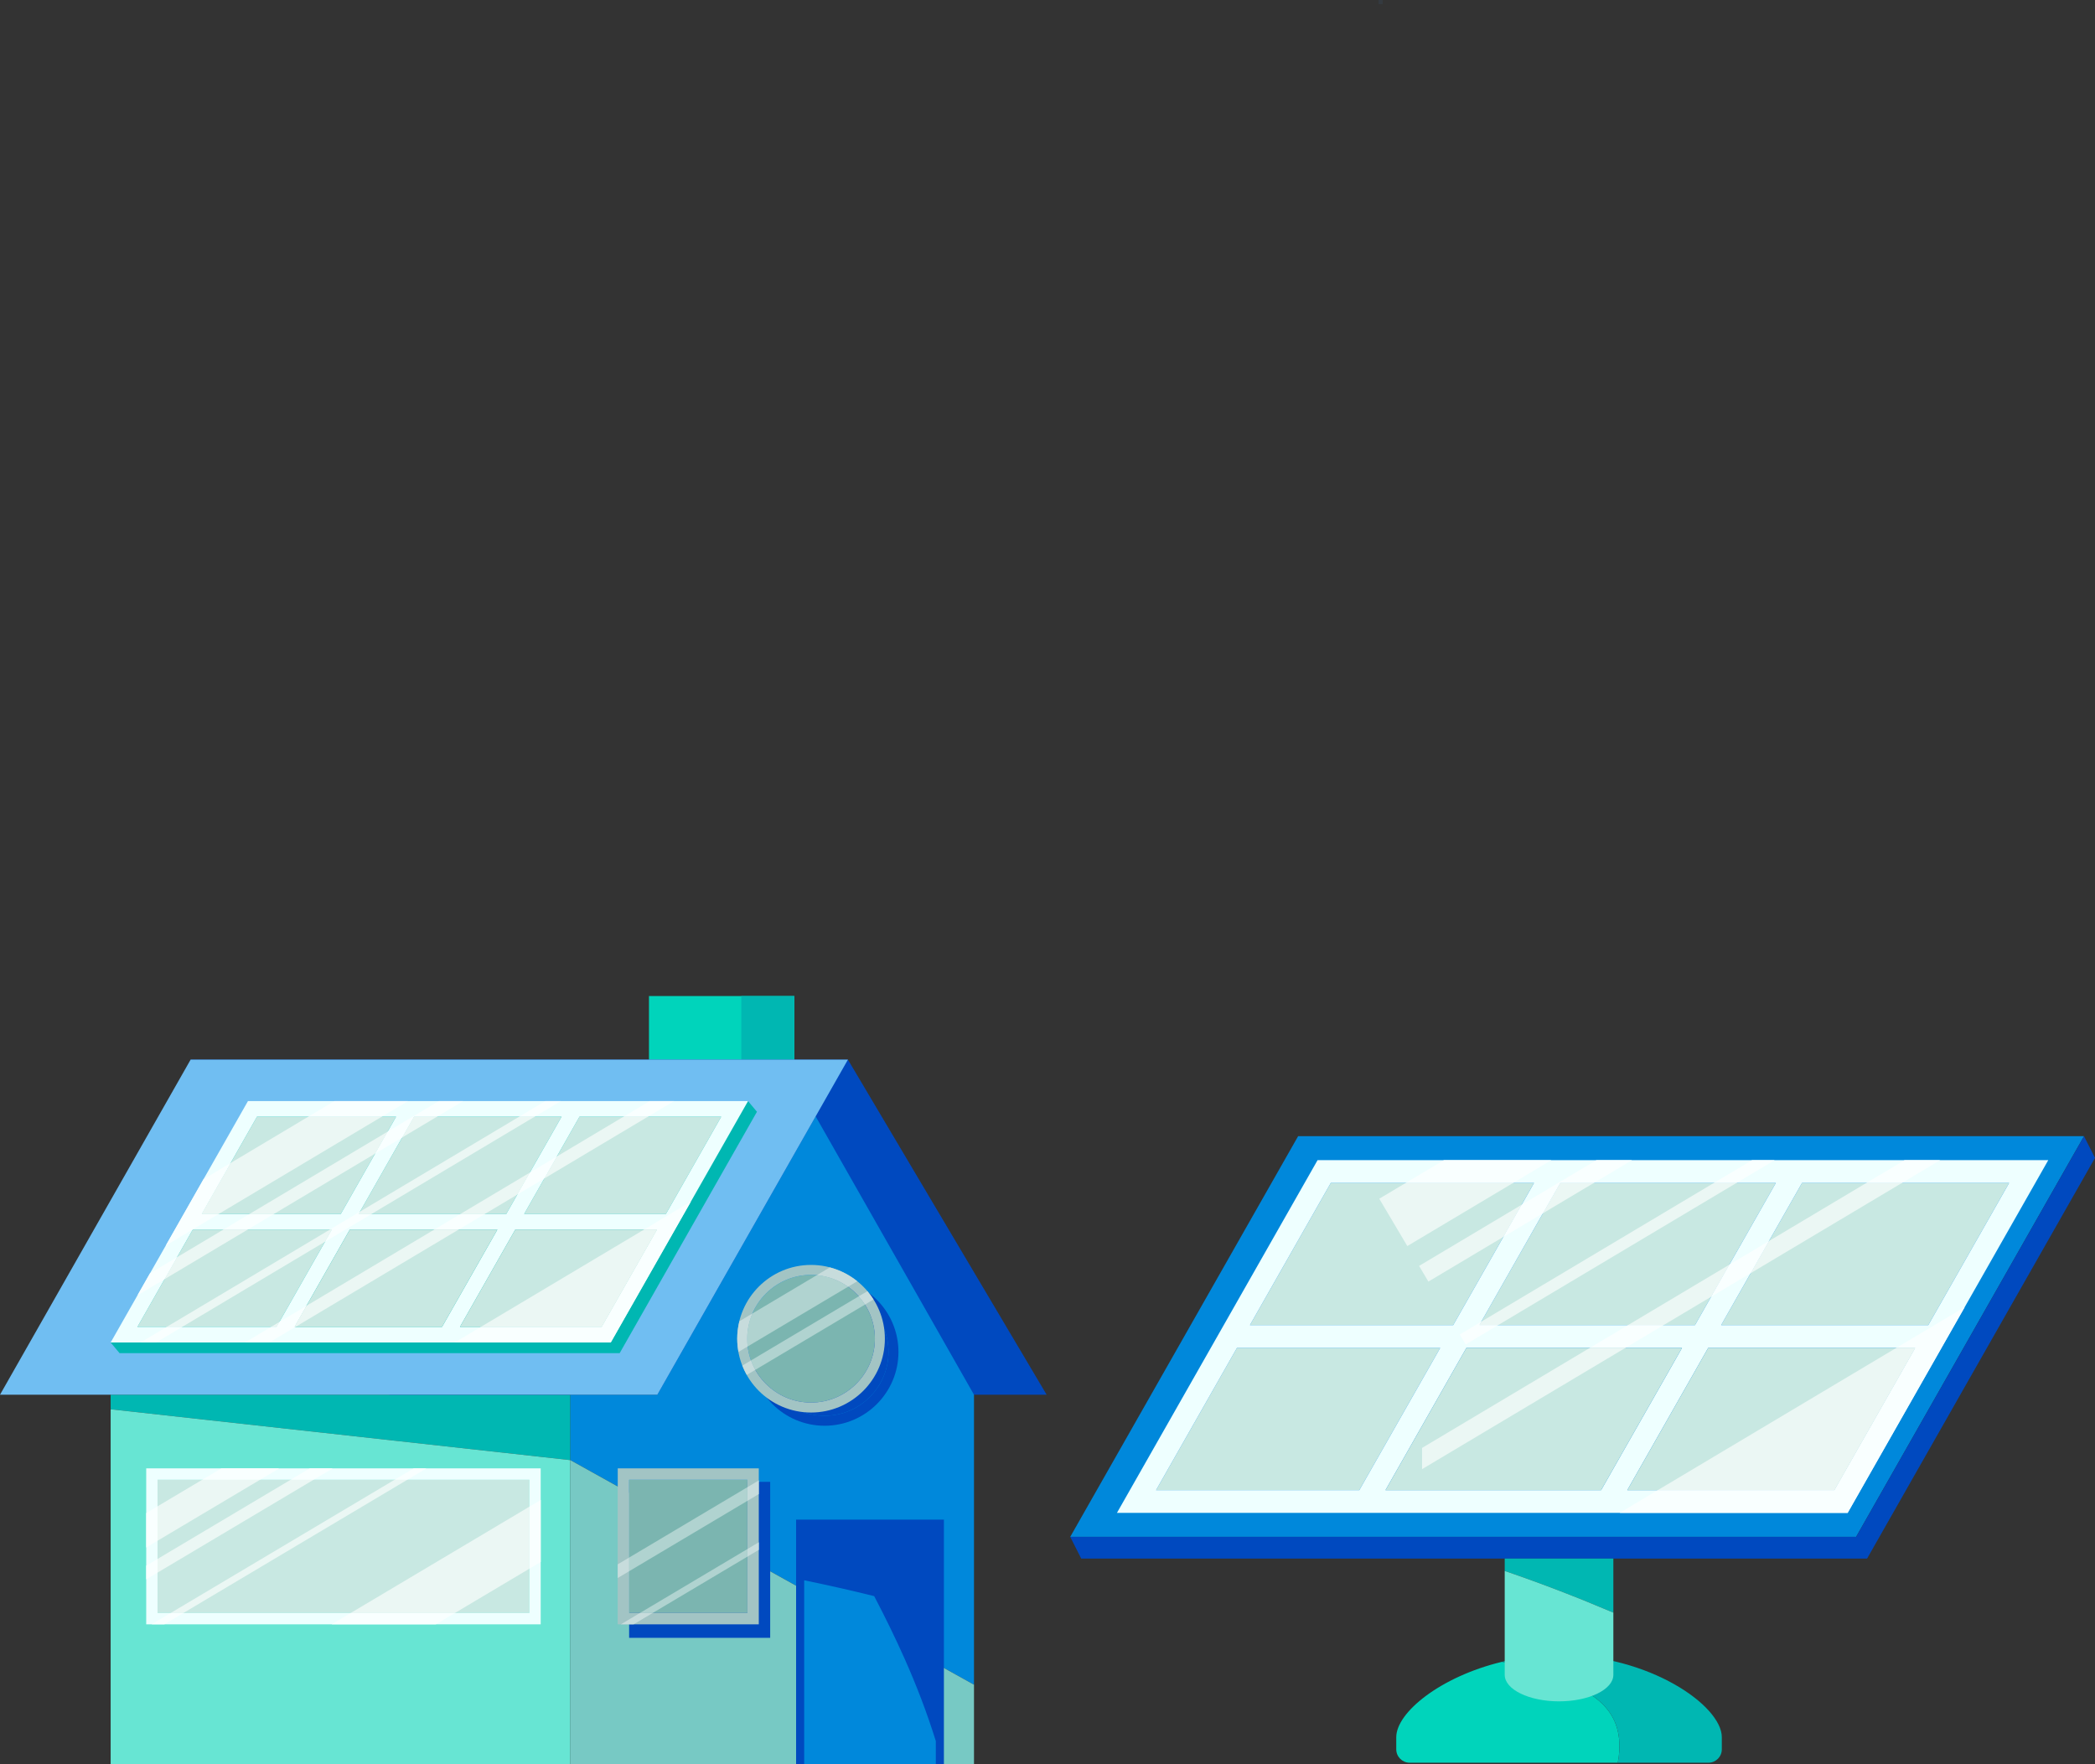 <svg width="500" height="421" viewBox="0 0 500 421" fill="none" xmlns="http://www.w3.org/2000/svg">
<rect x="0" y="0" width="500" height="421" fill="#333333" stroke="none"/>
<g clip-path="url(#clip0)">
<path d="M384.819 409.757C382.601 405.772 378.38 403.356 374.205 401.517C369.165 399.299 363.867 397.695 358.467 396.612C343.739 400.159 333.236 408.722 333.236 414.6V417.495C333.236 419.262 334.669 420.695 336.437 420.695H386.102C386.845 416.997 386.643 413.037 384.819 409.757" fill="#00D4BB"/>
<path d="M372.085 394.962C367.286 394.962 362.711 395.59 358.467 396.612C363.867 397.695 369.165 399.299 374.205 401.517C378.38 403.356 382.601 405.772 384.819 409.758C386.643 413.037 386.845 416.997 386.102 420.695H407.733C409.5 420.695 410.933 419.263 410.933 417.495V414.6C410.933 407.028 393.54 394.962 372.085 394.962Z" fill="#00B7B2"/>
<path d="M497.375 271.162H309.815L255.423 366.788H442.984L497.375 271.162Z" fill="#0088DB"/>
<path d="M497.375 271.162L442.984 366.788H255.423L258.047 371.97H445.607L500 276.344L497.375 271.162Z" fill="#0049BF"/>
<path d="M346.816 316.259L356.468 299.288L366.121 282.317H317.617L298.311 316.259H346.816" fill="#C8E8E2"/>
<path d="M295.221 321.692L275.915 355.635H324.418L334.072 338.663L343.725 321.692H295.221Z" fill="#C8E8E2"/>
<path d="M372.372 282.317L353.066 316.259H404.525L414.178 299.288L423.83 282.317H372.372Z" fill="#C8E8E2"/>
<path d="M430.082 282.317L410.776 316.259H460.202L479.507 282.317H430.082" fill="#C8E8E2"/>
<path d="M398.033 338.663L407.686 321.692H457.112L437.807 355.635H388.379L398.033 338.663V338.663ZM410.776 316.259L430.082 282.317H479.507L460.202 316.259H410.776V316.259ZM414.177 299.288L404.525 316.259H353.066L372.372 282.317H423.83L414.177 299.288V299.288ZM366.121 282.317L356.468 299.288L346.815 316.259H298.311L317.617 282.317H366.121V282.317ZM324.418 355.635H275.915L295.221 321.692H343.725L334.072 338.663L324.418 355.635ZM382.128 355.635H330.67L349.976 321.692H401.435L382.128 355.635ZM488.849 276.883H433.172H426.921H375.462H369.211H314.456L290.741 318.578L266.573 361.068H321.328H327.579H379.039H385.289H440.967L466.454 316.259L488.849 276.883" fill="#EEFFFF"/>
<path d="M457.112 321.692H407.686L398.033 338.663L388.38 355.635H437.807L457.112 321.692" fill="#C8E8E2"/>
<path d="M349.976 321.692L330.67 355.635H382.128L401.435 321.692H349.976Z" fill="#C8E8E2"/>
<path d="M335.875 297.384L329.177 286.089L335.503 282.317H361.138L335.875 297.384Z" fill="#EBF7F4"/>
<path d="M361.138 282.317H335.503L344.613 276.883H370.248L361.138 282.317" fill="#F9FFFF"/>
<path d="M466.454 316.259L468.903 311.952L466.454 316.259Z" fill="#A1D3F2"/>
<path d="M440.968 361.068H386.55L395.66 355.635H437.807L457.112 321.692H452.572L468.903 311.952L466.454 316.259L455.743 335.09L440.968 361.068" fill="#F9FFFF"/>
<path d="M437.807 355.635H395.66L452.572 321.692H457.112L437.807 355.635Z" fill="#EBF7F4"/>
<path d="M340.905 305.867L338.686 302.124L363.154 287.531L358.794 295.198L340.905 305.867" fill="#EBF7F4"/>
<path d="M368.254 289.557L372.372 282.317H380.393L368.254 289.556L368.254 289.557Z" fill="#EBF7F4"/>
<path d="M358.793 295.198L363.154 287.531L381.009 276.883H389.503L380.393 282.317H372.372L368.254 289.556L358.794 295.198" fill="#F9FFFF"/>
<path d="M357.53 316.259H353.066L353.544 315.419H353.545L409.048 282.317H414.443L357.53 316.259Z" fill="#EBF7F4"/>
<path d="M349.802 320.868L348.393 318.491L353.544 315.419L353.066 316.259H357.53L349.802 320.868ZM414.443 282.317H409.048L418.158 276.883H423.553L414.443 282.317" fill="#F9FFFF"/>
<path d="M397.026 316.259H388.532L412.735 301.824L408.375 309.49L397.026 316.259Z" fill="#EBF7F4"/>
<path d="M417.835 303.848L422.196 296.182L445.444 282.317H453.938L417.835 303.848Z" fill="#EBF7F4"/>
<path d="M387.916 321.692H379.422L388.532 316.259H397.026L387.916 321.692ZM408.375 309.49L412.735 301.824L422.195 296.182L417.835 303.848L408.375 309.49V309.49ZM453.938 282.317H445.444L454.554 276.884H463.048L453.938 282.317Z" fill="#F9FFFF"/>
<path d="M339.396 350.629V345.563L379.422 321.692H387.916L339.396 350.629" fill="#EBF7F4"/>
<path d="M385.049 371.97H359.12V374.922C367.885 377.912 376.526 381.255 385.049 384.876V371.97Z" fill="#00B7B2"/>
<path d="M359.12 374.922V399.718C359.12 403.213 364.924 406.046 372.085 406.046C379.244 406.046 385.049 403.213 385.049 399.718V384.876C376.526 381.255 367.885 377.912 359.12 374.922" fill="#67E5D3"/>
<path d="M26.408 332.873V336.342L136.131 348.478V332.873H26.408Z" fill="#00B7B2"/>
<path d="M26.408 421H136.131V348.478L26.408 336.342V421Z" fill="#67E5D3"/>
<path d="M189.585 237.717H154.887V253.186H189.585V237.717Z" fill="#00D4BB"/>
<path d="M189.585 253.186H176.925V237.717H189.585V253.186Z" fill="#00B7B2"/>
<path d="M45.493 252.892H202.369L249.801 332.873H92.925L45.493 252.892" fill="#0049BF"/>
<path d="M232.456 332.873L194.665 266.436L156.875 332.873H136.131V348.478L232.456 402.077V332.873" fill="#0088DB"/>
<path d="M136.131 348.478V421H232.456V402.077L136.131 348.478Z" fill="#77C9C4"/>
<path d="M225.276 362.676H190.001V421H225.276V362.676" fill="#0049BF"/>
<path d="M150.15 390.888H183.815V353.661H150.15V390.888Z" fill="#0049BF"/>
<path d="M202.369 252.892H45.494L0 332.873H156.875L202.369 252.892" fill="#70BEF2"/>
<path d="M37.613 384.953H126.329V353.159H37.613V384.953Z" fill="#C8E8E2"/>
<path d="M126.329 384.953H37.613V353.159H126.329V384.953ZM34.896 350.443V387.669H129.047V350.443H34.896Z" fill="#EEFFFF"/>
<path d="M212.05 322.658C212.05 314.257 205.213 307.422 196.81 307.422C188.407 307.422 181.57 314.257 181.57 322.658C181.57 331.057 188.407 337.892 196.81 337.892C205.213 337.892 212.05 331.057 212.05 322.658Z" fill="#0049BF"/>
<path d="M181.57 322.658C181.57 314.257 188.407 307.422 196.81 307.422C205.213 307.422 212.05 314.257 212.05 322.658C212.05 331.057 205.213 337.892 196.81 337.892C188.407 337.892 181.57 331.057 181.57 322.658ZM196.81 305.042C187.094 305.042 179.19 312.943 179.19 322.658C179.19 332.37 187.094 340.271 196.81 340.271C206.526 340.271 214.43 332.37 214.43 322.658C214.43 312.943 206.526 305.042 196.81 305.042Z" fill="#0049BF"/>
<path d="M150.15 384.953H178.38V353.159H150.15V384.953Z" fill="#7BB5B0"/>
<path d="M178.379 384.953H150.15V353.159H178.379V384.953ZM147.432 350.443V387.669H181.097V350.443H147.432" fill="#A2C4C4"/>
<path d="M208.806 319.503C208.806 311.102 201.968 304.267 193.566 304.267C185.163 304.267 178.326 311.102 178.326 319.503C178.326 327.903 185.163 334.738 193.566 334.738C201.968 334.738 208.806 327.903 208.806 319.503Z" fill="#7BB5B0"/>
<path d="M178.326 319.503C178.326 311.102 185.163 304.267 193.566 304.267C201.968 304.267 208.806 311.102 208.806 319.503C208.806 327.903 201.968 334.737 193.566 334.737C185.163 334.737 178.326 327.903 178.326 319.503ZM193.566 301.888C183.849 301.888 175.945 309.789 175.945 319.503C175.945 329.216 183.849 337.117 193.566 337.117C203.282 337.117 211.187 329.216 211.187 319.503C211.187 309.789 203.282 301.888 193.566 301.888Z" fill="#A2C4C4"/>
<path d="M178.528 262.79L171.804 265.337H61.308L45.078 293.871L30.969 318.677L26.408 320.404L28.538 322.951H66.01H70.289H105.506H109.784H147.889L165.331 292.284L180.658 265.337L178.528 262.79" fill="#00B7B2"/>
<path d="M81.323 289.738L87.93 278.124L94.535 266.508H61.341L48.129 289.738H81.323" fill="#C8E8E2"/>
<path d="M46.014 293.457L32.801 316.686H65.996L72.602 305.071L79.209 293.457H46.014" fill="#C8E8E2"/>
<path d="M98.814 266.508L85.602 289.738H120.819L127.425 278.124L134.031 266.508H98.814" fill="#C8E8E2"/>
<path d="M138.309 266.508L125.097 289.738H158.923L172.135 266.508H138.309Z" fill="#C8E8E2"/>
<path d="M116.376 305.071L122.982 293.457H156.808L143.596 316.685H109.77L116.376 305.071ZM125.097 289.738L138.309 266.508H172.135L158.923 289.738H125.097ZM127.425 278.124L120.819 289.738H85.602L98.814 266.508H134.031L127.425 278.124V278.124ZM94.536 266.508L87.93 278.124L81.324 289.738H48.129L61.341 266.508H94.536V266.508ZM65.996 316.685H32.801L46.014 293.457H79.209L72.602 305.071L65.996 316.685ZM105.492 316.685H70.274L83.487 293.457H118.704L105.492 316.685V316.685ZM178.528 262.79H140.424H136.146H100.929H96.651H59.178L42.948 291.325L26.408 320.404H63.881H68.159H103.377H107.654H145.76L163.201 289.738L178.528 262.79" fill="#EEFFFF"/>
<path d="M156.808 293.457H122.982L116.376 305.071L109.77 316.686H143.596L156.808 293.457Z" fill="#C8E8E2"/>
<path d="M83.487 293.457L70.273 316.686H105.491L118.704 293.457H83.487Z" fill="#C8E8E2"/>
<path d="M39.577 297.252L42.948 291.325L39.577 297.252Z" fill="#CAE7FA"/>
<path d="M52.177 289.738H48.129L55.057 277.556H55.057L73.581 266.508H91.126L52.177 289.738" fill="#EBF7F4"/>
<path d="M39.577 297.252L42.948 291.325L48.583 281.417L55.058 277.556L48.129 289.738H52.177L39.577 297.252V297.252ZM91.126 266.508H73.582L79.817 262.79H96.651H97.361L91.126 266.508Z" fill="#F9FFFF"/>
<path d="M145.76 320.404H108.517L114.752 316.685H143.596L156.808 293.457H153.701L164.877 286.791L163.201 289.738L155.871 302.626L145.76 320.404" fill="#F9FFFF"/>
<path d="M143.596 316.686H114.752L153.701 293.457H156.808L143.596 316.686Z" fill="#EBF7F4"/>
<path d="M32.811 309.146L35.796 303.9L32.812 309.146H32.811" fill="#CAE7FA"/>
<path d="M39.286 305.285L42.27 300.038L53.306 293.457H59.119L39.286 305.285" fill="#EBF7F4"/>
<path d="M65.354 289.738H59.541L92.506 270.078L89.522 275.324L65.354 289.738" fill="#EBF7F4"/>
<path d="M95.996 271.464L98.814 266.508H104.303L95.996 271.463L95.996 271.464" fill="#EBF7F4"/>
<path d="M32.812 309.146L35.796 303.899L42.27 300.038L39.286 305.285H39.286L32.812 309.146V309.146ZM59.119 293.457H53.306L59.541 289.738H65.354L59.119 293.457ZM89.522 275.324L92.506 270.078L104.725 262.79H110.539L104.304 266.509H98.814L95.996 271.464L89.522 275.324" fill="#F9FFFF"/>
<path d="M43.472 316.686H39.78L78.73 293.457H79.209L77.559 296.356L77.559 296.356L43.472 316.686" fill="#EBF7F4"/>
<path d="M88.657 289.738H85.602L85.929 289.163H85.929L123.914 266.508H127.606L88.657 289.738" fill="#EBF7F4"/>
<path d="M37.238 320.404H33.546L39.78 316.685H43.472L37.238 320.404ZM77.559 296.356L79.209 293.457H78.73L85.929 289.163L85.602 289.738H88.657L77.559 296.356ZM127.606 266.508H123.914L130.149 262.79H133.841L127.606 266.508" fill="#F9FFFF"/>
<path d="M65.996 316.686H64.689L66.667 315.506L65.996 316.686Z" fill="#EBF7F4"/>
<path d="M64.268 320.404H58.454L64.689 316.685H65.996L66.667 315.506L73.141 311.645L70.274 316.685H70.502L64.268 320.404" fill="#F9FFFF"/>
<path d="M115.687 289.738H109.873L126.438 279.859L123.454 285.106L115.687 289.738" fill="#EBF7F4"/>
<path d="M129.928 281.245L132.912 275.998L148.823 266.508H154.636L129.928 281.245" fill="#EBF7F4"/>
<path d="M109.452 293.457H103.639L109.873 289.738H115.687L109.452 293.457V293.457ZM123.454 285.106L126.438 279.859L132.912 275.998L129.928 281.245L123.454 285.106V285.106ZM154.636 266.509H148.823L155.058 262.79H160.871L154.636 266.509" fill="#F9FFFF"/>
<path d="M70.502 316.686H70.273L73.141 311.645L103.639 293.457H109.452L70.502 316.686" fill="#EBF7F4"/>
<path d="M37.613 367.708V359.494L48.259 353.159H62.064L37.613 367.708Z" fill="#EBF7F4"/>
<path d="M34.896 369.325V361.11L37.613 359.494V367.708L34.896 369.325ZM62.064 353.159H48.259L52.825 350.443H66.63L62.064 353.159Z" fill="#F9FFFF"/>
<path d="M37.613 375.313V372.054L69.368 353.159H74.846L37.613 375.313Z" fill="#EBF7F4"/>
<path d="M34.896 376.93V373.671L37.613 372.054V375.313L34.896 376.93ZM74.846 353.159H69.368L73.934 350.443H79.411L74.846 353.159Z" fill="#F9FFFF"/>
<path d="M43.785 384.953H40.745L94.177 353.159H97.218L43.785 384.953Z" fill="#EBF7F4"/>
<path d="M39.219 387.669H36.179L40.745 384.953H43.785L39.219 387.669ZM97.218 353.159H94.177L98.743 350.443H101.783L97.218 353.159Z" fill="#F9FFFF"/>
<path d="M108.585 384.953H83.715L126.329 359.597V374.395L108.585 384.953" fill="#EBF7F4"/>
<path d="M104.019 387.669H79.15L83.715 384.953H108.585L104.019 387.669ZM126.329 374.395V359.597L129.047 357.98V372.777L126.329 374.395" fill="#F9FFFF"/>
<path d="M178.437 321.352C178.364 320.746 178.326 320.129 178.326 319.503C178.326 317.367 178.768 315.332 179.566 313.485L179.573 313.481L194.94 304.337L194.953 304.33C197.711 304.58 200.26 305.568 202.399 307.094L202.387 307.102L178.449 321.345L178.437 321.352Z" fill="#B0D3D0"/>
<path d="M176.244 322.657C176.058 321.632 175.945 320.581 175.945 319.503C175.945 319.488 175.945 319.473 175.945 319.458C175.945 319.45 175.945 319.444 175.945 319.437V319.436C175.951 318.02 176.143 316.649 176.466 315.33L179.566 313.485C178.768 315.332 178.326 317.367 178.326 319.503C178.326 320.129 178.364 320.746 178.437 321.352L176.244 322.657V322.657ZM202.399 307.094C200.26 305.568 197.711 304.58 194.953 304.33L198.048 302.487C200.473 303.126 202.697 304.257 204.597 305.787L202.399 307.094" fill="#C7DCDC"/>
<path d="M180.262 326.928C179.861 326.214 179.517 325.465 179.234 324.685L179.25 324.675L204.935 309.392L204.949 309.384C205.496 309.998 205.994 310.657 206.438 311.354L206.424 311.361L180.269 326.924L180.262 326.928" fill="#B0D3D0"/>
<path d="M178.226 328.14C177.822 327.427 177.473 326.683 177.171 325.913L179.234 324.685C179.517 325.465 179.861 326.214 180.262 326.928L178.226 328.14V328.14ZM206.438 311.354C205.994 310.657 205.496 309.998 204.949 309.384L207.02 308.152C207.55 308.779 208.028 309.448 208.468 310.145L206.438 311.354Z" fill="#C7DCDC"/>
<path d="M150.15 374.991V371.732L178.379 354.935V358.194L150.15 374.991Z" fill="#B0D3D0"/>
<path d="M147.432 376.609V373.349L150.15 371.732V374.991L147.432 376.609ZM178.379 358.194V354.935L181.097 353.318V356.577L178.379 358.194" fill="#C7DCDC"/>
<path d="M155.781 384.953H152.741L178.38 369.697V371.506L155.781 384.953Z" fill="#B0D3D0"/>
<path d="M151.215 387.669H148.175L152.741 384.953H155.781L151.215 387.669ZM178.379 371.506V369.697L181.097 368.08V369.89L178.379 371.506" fill="#C7DCDC"/>
<path d="M208.638 380.936C211.188 385.823 213.626 390.766 215.868 395.804C218.728 402.224 221.26 408.813 223.346 415.528V384.864C218.468 383.465 213.564 382.158 208.638 380.936Z" fill="#0049BF"/>
<path d="M223.347 384.864V365.217H200.03C202.984 370.413 205.878 375.642 208.638 380.936C213.564 382.158 218.468 383.465 223.347 384.864Z" fill="#0049BF"/>
<path d="M200.03 365.217H191.93V377.153C197.524 378.304 203.096 379.561 208.638 380.936C205.878 375.642 202.984 370.413 200.03 365.217Z" fill="#0049BF"/>
<path d="M208.638 380.936C203.096 379.56 197.524 378.303 191.93 377.153V421H223.347V415.528C221.26 408.813 218.728 402.224 215.869 395.804C213.626 390.766 211.188 385.823 208.638 380.936" fill="#0088DB"/>
<rect x="329" width="1" height="1" fill="#343A40"/>
</g>
<defs>
<clipPath id="clip0">
<rect width="500" height="421" fill="white"/>
</clipPath>
</defs>
</svg>
